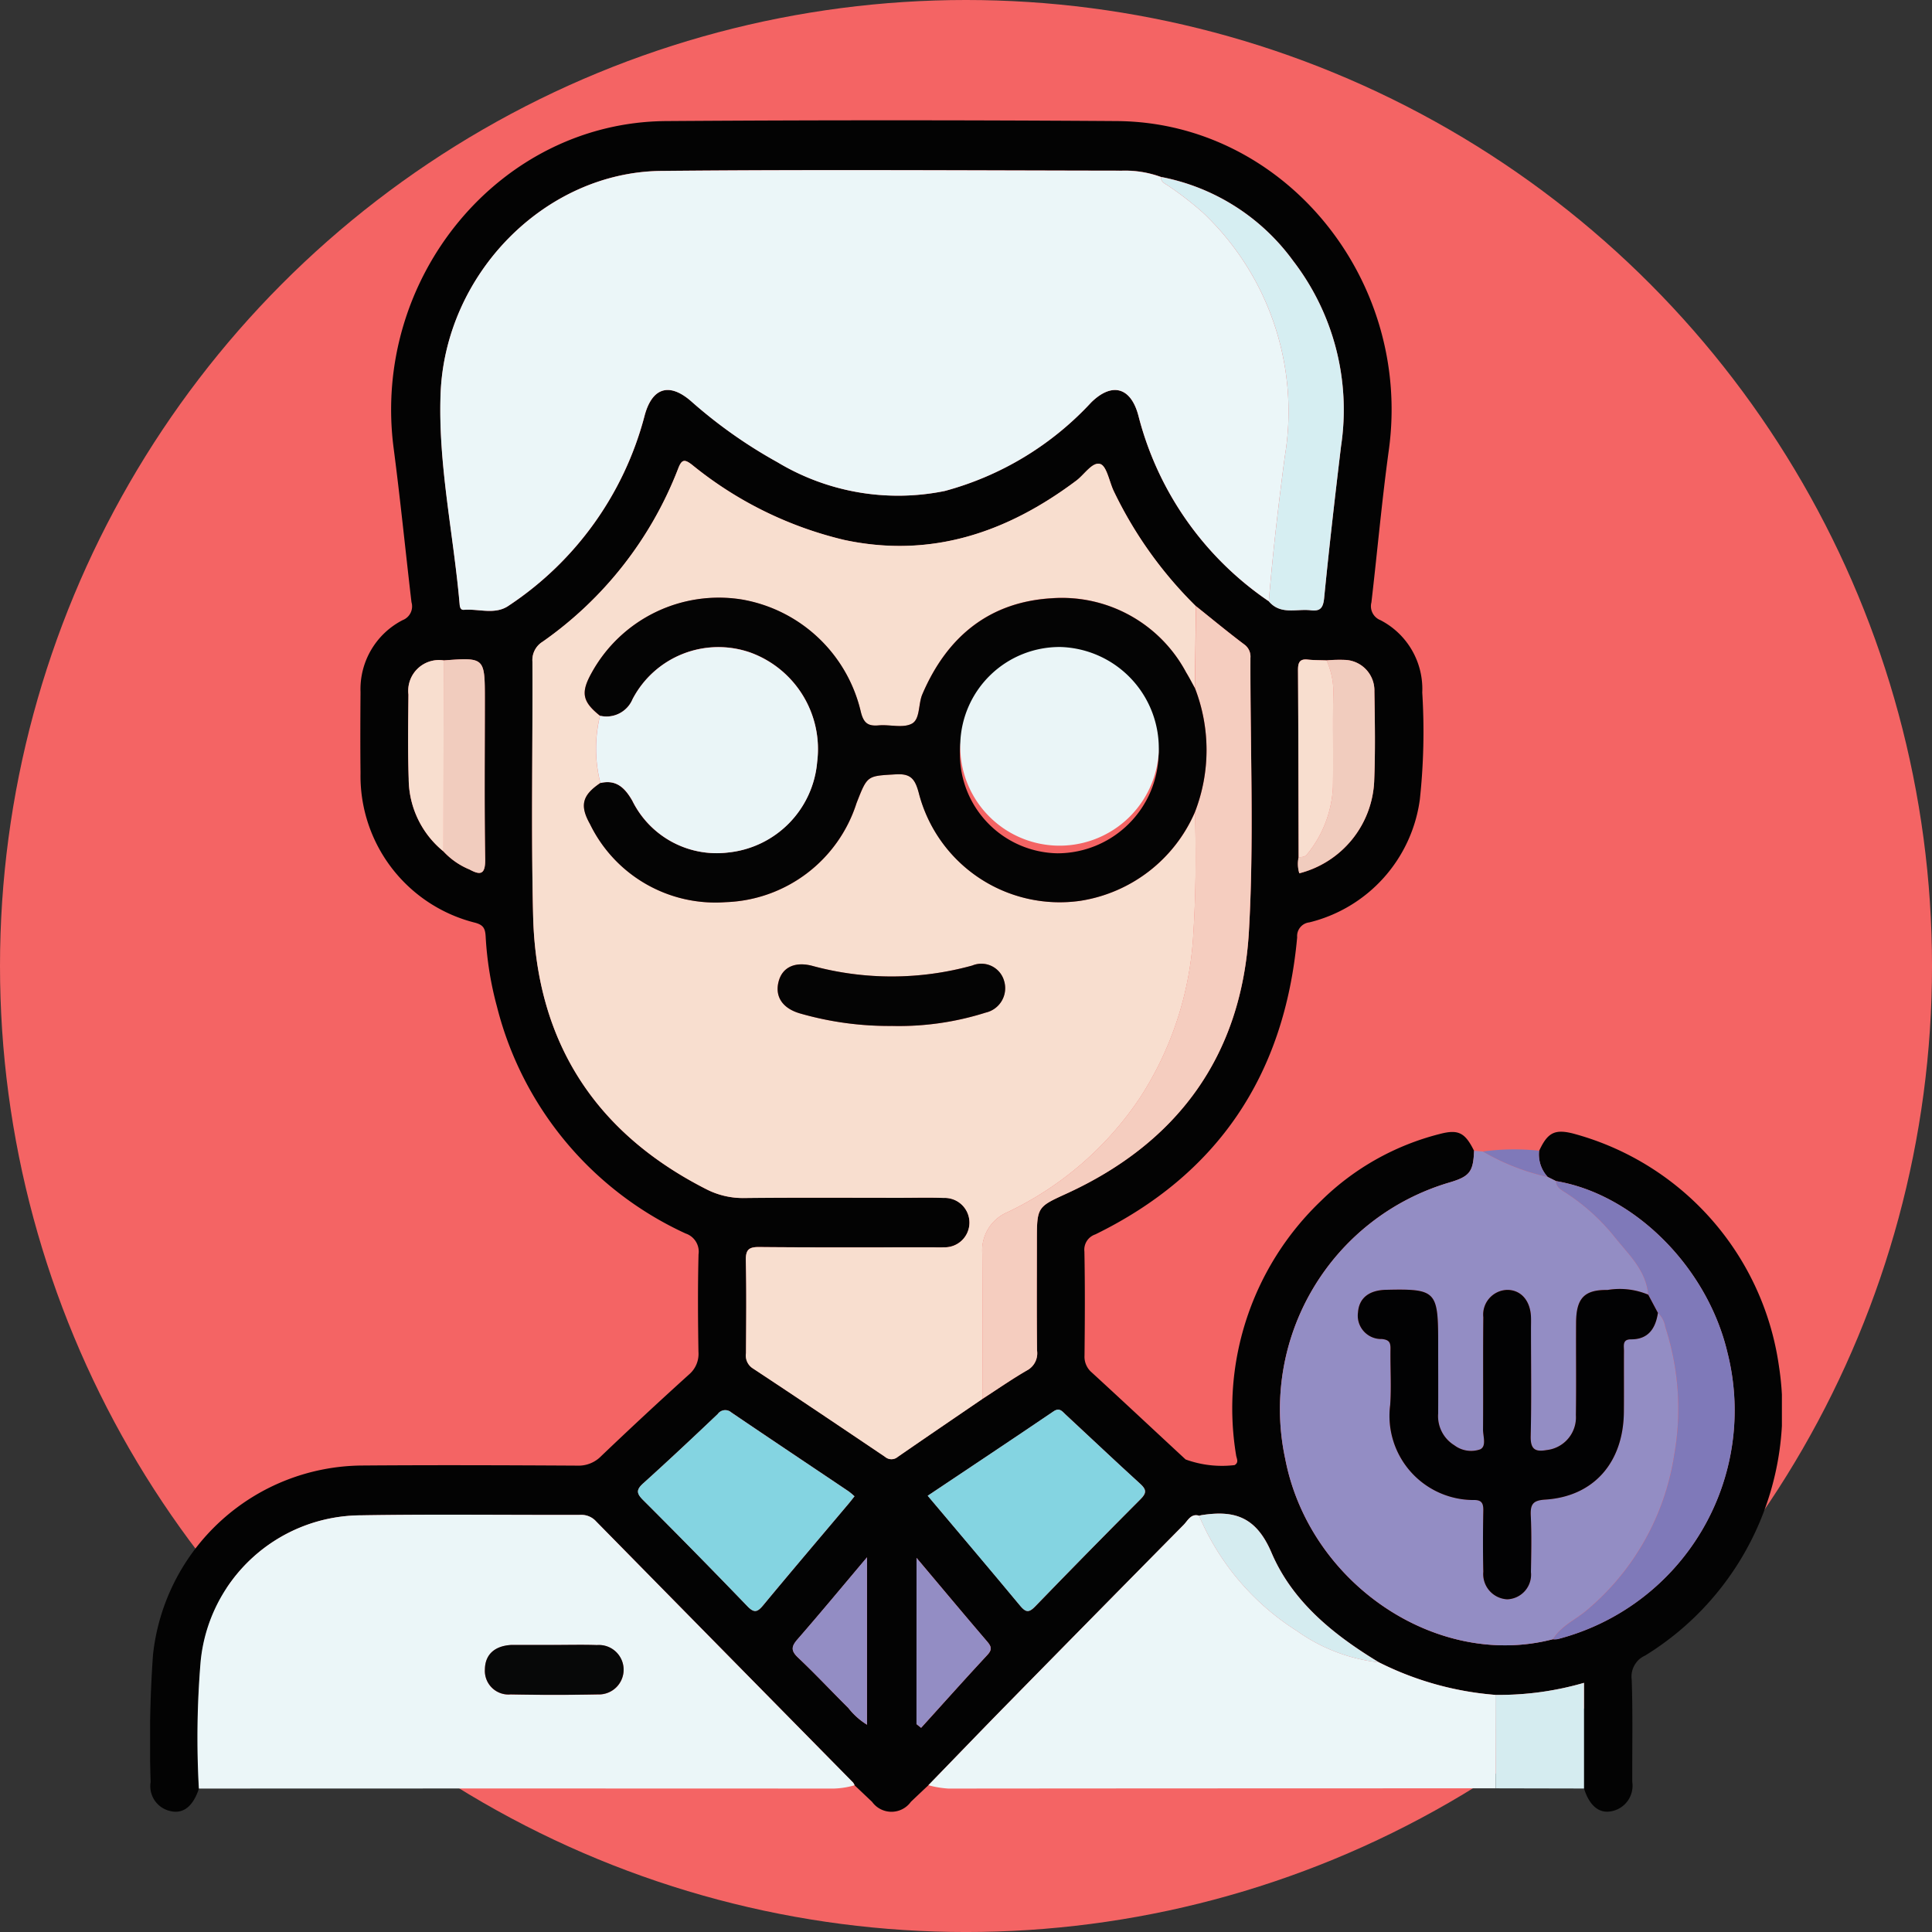 <svg xmlns="http://www.w3.org/2000/svg" xmlns:xlink="http://www.w3.org/1999/xlink" width="105.119" height="105.119" viewBox="0 0 105.119 105.119">
  <rect x="0" y="0" width="105.119" height="105.119" fill="#333333" stroke="none"/>
  <defs>
    <clipPath id="clip-path">
      <rect id="Rectángulo_313025" data-name="Rectángulo 313025" width="88.785" height="92.031" fill="none"/>
    </clipPath>
  </defs>
  <g id="Grupo_996301" data-name="Grupo 996301" transform="translate(-184.796 -1136.796)">
    <g id="Grupo_995637" data-name="Grupo 995637" transform="translate(184.796 1136.796)">
      <circle id="Elipse_8159" data-name="Elipse 8159" cx="52.56" cy="52.56" r="52.56" transform="translate(0 0)" fill="#f46464"/>
    </g>
    <g id="Grupo_996345" data-name="Grupo 996345" transform="translate(192.963 1143.34)">
      <g id="Grupo_996345-2" data-name="Grupo 996345" clip-path="url(#clip-path)">
        <path id="Trazado_660602" data-name="Trazado 660602" d="M75.579,56.068c.459-.99.848-1.188,1.844-.938a15.324,15.324,0,0,1,11.2,12.648,15.673,15.673,0,0,1-7.281,15.757,1.251,1.251,0,0,0-.729,1.306c.065,1.854.023,3.711.031,5.567a1.412,1.412,0,0,1-1.1,1.59c-.7.16-1.231-.293-1.525-1.23V85.019a16.591,16.591,0,0,1-4.818.656,17.048,17.048,0,0,1-6.333-1.768c-2.444-1.478-4.707-3.284-5.853-5.973-.842-1.976-2.038-2.308-3.771-2.045-.057.009-.112.024-.169.036-.444-.135-.611.265-.841.5q-4.8,4.862-9.593,9.743c-1.439,1.467-2.864,2.948-4.295,4.422-.317.3-.636.6-.951.9a1.3,1.3,0,0,1-2.111.005c-.316-.3-.634-.6-.951-.9a.64.64,0,0,0-.083-.151q-6.99-7.1-13.98-14.207a1.071,1.071,0,0,0-.836-.355c-3.986.013-7.974-.043-11.959.024a8.8,8.8,0,0,0-8.722,7.963,49.912,49.912,0,0,0-.095,6.9c-.309.944-.834,1.39-1.529,1.232a1.386,1.386,0,0,1-1.1-1.587A66.662,66.662,0,0,1,.157,83.5,11.526,11.526,0,0,1,11.541,73.194c3.9-.03,7.8-.016,11.706.006a1.713,1.713,0,0,0,1.3-.522q2.358-2.252,4.775-4.437a1.467,1.467,0,0,0,.513-1.236c-.028-1.766-.04-3.534.005-5.3a1.041,1.041,0,0,0-.7-1.134A18.569,18.569,0,0,1,18.872,48.225a18.373,18.373,0,0,1-.614-3.8c-.025-.445-.112-.646-.6-.771a8.231,8.231,0,0,1-6.209-8.139c-.016-1.467-.011-2.935,0-4.4a4.223,4.223,0,0,1,2.3-3.922.8.8,0,0,0,.472-.973c-.327-2.792-.606-5.59-.97-8.377C12.038,8.567,19.029.107,28.07.044q12.269-.085,24.539,0c9.08.065,16.068,8.594,14.789,17.9-.379,2.754-.625,5.527-.947,8.289a.815.815,0,0,0,.49.965,4.212,4.212,0,0,1,2.276,3.938,34.456,34.456,0,0,1-.132,5.826,7.986,7.986,0,0,1-6.009,6.68.748.748,0,0,0-.665.808c-.684,7.554-4.373,12.935-10.984,16.17a.875.875,0,0,0-.592.933c.036,1.886.026,3.773.006,5.659a1.124,1.124,0,0,0,.4.924c1.709,1.568,3.4,3.153,5.1,4.728a5.788,5.788,0,0,0,2.666.307c.256-.15.1-.368.079-.553a15.612,15.612,0,0,1,4.626-13.827,14.154,14.154,0,0,1,6.466-3.638c1-.261,1.367-.075,1.857.916-.041,1.15-.239,1.4-1.359,1.731a12.855,12.855,0,0,0-8.915,15.031c1.308,6.782,8.247,11.461,14.558,9.815a1.2,1.2,0,0,0,.257-.007,12.852,12.852,0,0,0,9.246-15.584c-1.091-4.643-5.068-8.624-9.329-9.337l-.451-.225a1.8,1.8,0,0,1-.469-1.428M62.491,40.1a1.737,1.737,0,0,0,.038.874A5.423,5.423,0,0,0,66.6,36c.069-1.641.04-3.288.013-4.931a1.664,1.664,0,0,0-1.566-1.708,7.885,7.885,0,0,0-1.034.025c-.344-.013-.689-.008-1.031-.044-.432-.046-.527.16-.525.569.021,3.394.025,6.787.034,10.181M15.973,29.388a1.673,1.673,0,0,0-1.916,1.86c-.015,1.526-.038,3.053.013,4.578a5.118,5.118,0,0,0,1.892,3.955,4,4,0,0,0,1.412.981c.6.325.871.288.857-.562-.048-2.889-.018-5.779-.018-8.668,0-2.308,0-2.308-2.24-2.142M55,3.08a5.683,5.683,0,0,0-2.123-.341c-8.352-.011-16.706-.068-25.057.013-6.324.062-11.778,5.6-12.012,12.153-.137,3.841.707,7.615,1.037,11.425.014.161.05.32.234.305.819-.067,1.7.294,2.45-.236a17.789,17.789,0,0,0,7.367-10.28c.4-1.563,1.332-1.877,2.527-.848a26.22,26.22,0,0,0,4.71,3.331,12.728,12.728,0,0,0,9.105,1.568A16.807,16.807,0,0,0,51.2,15.355c1.147-1.131,2.179-.828,2.583.759A17.422,17.422,0,0,0,60.87,26.173c.643.752,1.5.392,2.276.484.5.06.677-.1.732-.663.273-2.761.59-5.517.921-8.271A13.286,13.286,0,0,0,62.19,7.643,11.576,11.576,0,0,0,55,3.08M56.9,26.441A22.349,22.349,0,0,1,52.41,20.13c-.224-.5-.37-1.321-.714-1.426-.425-.129-.857.569-1.294.9-3.788,2.845-7.925,4.238-12.623,3.234a20.641,20.641,0,0,1-8.286-4.088c-.412-.318-.565-.312-.766.221a20.519,20.519,0,0,1-7.364,9.4,1.171,1.171,0,0,0-.559,1.084c.021,4.61-.074,9.223.038,13.829.169,6.939,3.452,11.845,9.428,14.88a4.356,4.356,0,0,0,2.078.472c2.831-.031,5.663-.013,8.495-.012.78,0,1.561-.023,2.34.008a1.344,1.344,0,1,1,.007,2.686c-.231.011-.462,0-.693,0-3.12,0-6.241.015-9.362-.014-.571-.005-.732.157-.719.746.038,1.676.018,3.353.009,5.029a.827.827,0,0,0,.364.822c2.408,1.59,4.8,3.2,7.2,4.816a.53.53,0,0,0,.691.005c1.531-1.061,3.072-2.107,4.611-3.157.805-.521,1.594-1.072,2.422-1.55a1.053,1.053,0,0,0,.546-1.082c-.023-2.006-.01-4.012-.009-6.018,0-1.794.043-1.8,1.61-2.517,5.985-2.738,9.528-7.443,9.925-14.242.289-4.953.069-9.938.084-14.908a.813.813,0,0,0-.354-.743c-.885-.666-1.74-1.375-2.606-2.068m-14.6,48.4c1.712,2.03,3.388,4,5.043,6,.294.354.471.369.8.032q2.849-2.945,5.74-5.844c.337-.337.324-.525-.021-.838-1.366-1.242-2.706-2.513-4.06-3.769-.182-.169-.324-.393-.654-.169-2.261,1.535-4.537,3.047-6.846,4.591m-3.984.027a3.748,3.748,0,0,0-.317-.266c-2.127-1.431-4.26-2.854-6.382-4.294a.5.5,0,0,0-.74.084c-1.341,1.272-2.687,2.538-4.059,3.775-.384.346-.366.54-.009.9q2.866,2.865,5.681,5.784c.368.382.547.323.857-.051,1.54-1.86,3.106-3.7,4.662-5.545.095-.112.183-.229.307-.384m.682,3.32c-1.343,1.591-2.544,3.041-3.779,4.458-.343.394-.371.624.029,1,.937.884,1.819,1.829,2.734,2.739a3.837,3.837,0,0,0,1.016.91Zm2.692.033v9.043l.251.2c1.2-1.322,2.384-2.655,3.6-3.96.269-.288.232-.454,0-.726-1.259-1.471-2.5-2.958-3.848-4.558" transform="translate(0 0)" fill="#030303"/>
        <path id="Trazado_660603" data-name="Trazado 660603" d="M7.5,225.608a49.912,49.912,0,0,1,.095-6.9,8.8,8.8,0,0,1,8.722-7.963c3.985-.067,7.973-.011,11.959-.024a1.073,1.073,0,0,1,.837.355q6.985,7.109,13.98,14.207a.653.653,0,0,1,.084.151,4.454,4.454,0,0,1-1.363.179q-17.156-.009-34.312,0m19.323-7.81H24.665c-.058,0-.116,0-.173,0-.909.054-1.419.53-1.428,1.33a1.284,1.284,0,0,0,1.395,1.361q2.377.046,4.756,0a1.345,1.345,0,1,0-.053-2.685c-.778-.026-1.556-.005-2.335-.007" transform="translate(-4.847 -134.842)" fill="#ebf6f8"/>
        <path id="Trazado_660604" data-name="Trazado 660604" d="M191.554,157.152l.451.225c.006.32.234.445.459.59a11.241,11.241,0,0,1,2.726,2.448c.749.945,1.7,1.791,1.827,3.138a4,4,0,0,0-2.207-.256c-1.271-.018-1.709.45-1.716,1.782-.009,1.677.014,3.354-.011,5.03a1.791,1.791,0,0,1-1.6,1.9c-.617.108-.877-.043-.86-.77.047-1.945.016-3.892.016-5.838,0-.21.006-.419,0-.629-.032-.9-.546-1.482-1.294-1.479a1.346,1.346,0,0,0-1.3,1.487c-.021,2.036,0,4.072-.015,6.108,0,.37.2.906-.154,1.081a1.508,1.508,0,0,1-1.407-.221,1.861,1.861,0,0,1-.881-1.733c.008-1.288,0-2.575,0-3.862,0-2.806-.118-2.924-2.837-2.864-.933.021-1.468.453-1.525,1.23a1.271,1.271,0,0,0,1.3,1.447c.387.046.474.175.468.54-.018,1.018.053,2.04-.017,3.053a4.578,4.578,0,0,0,4.54,5.167c.434-.008.536.167.528.58-.021,1.108-.024,2.216,0,3.323a1.375,1.375,0,0,0,1.3,1.5,1.343,1.343,0,0,0,1.291-1.487c.018-1.018.042-2.038-.008-3.053-.031-.643.125-.844.792-.886,2.63-.165,4.248-2.013,4.273-4.768.01-1.108,0-2.216.005-3.323,0-.279-.1-.632.378-.628.928.008,1.337-.567,1.47-1.439a1.357,1.357,0,0,1,.4.77,14.371,14.371,0,0,1,.482,6.97,13.748,13.748,0,0,1-4.7,8.393c-.627.551-1.437.873-1.9,1.626-6.31,1.645-13.25-3.033-14.558-9.815a12.855,12.855,0,0,1,8.915-15.031c1.12-.33,1.317-.581,1.359-1.731l.478.039a12.267,12.267,0,0,0,3.529,1.385" transform="translate(-115.507 -99.657)" fill="#938dc4"/>
        <path id="Trazado_660605" data-name="Trazado 660605" d="M121.862,225.484c1.431-1.474,2.856-2.956,4.295-4.422q4.788-4.88,9.592-9.743c.23-.233.4-.633.841-.5a13.792,13.792,0,0,0,5.321,6.268,9.519,9.519,0,0,0,4.472,1.714,17.048,17.048,0,0,0,6.333,1.768q.007,2.542.015,5.084-14.884,0-29.768.013a5.137,5.137,0,0,1-1.1-.183" transform="translate(-79.517 -134.895)" fill="#ebf6f8"/>
        <path id="Trazado_660606" data-name="Trazado 660606" d="M210.668,241.864q-.008-2.542-.015-5.084a16.59,16.59,0,0,0,4.818-.656v5.75l-4.8-.01" transform="translate(-137.454 -151.106)" fill="#d5ecf0"/>
        <path id="Trazado_660607" data-name="Trazado 660607" d="M212.225,157a12.267,12.267,0,0,1-3.529-1.385,12.626,12.626,0,0,1,3.06-.042,1.8,1.8,0,0,0,.469,1.428" transform="translate(-136.177 -99.507)" fill="#7f79b9"/>
        <path id="Trazado_660608" data-name="Trazado 660608" d="M84.32,102.509c-1.538,1.051-3.079,2.1-4.61,3.157a.529.529,0,0,1-.691-.005c-2.393-1.613-4.788-3.226-7.2-4.816a.827.827,0,0,1-.364-.822c.009-1.676.029-3.353-.009-5.029-.014-.589.148-.752.719-.746,3.12.029,6.241.014,9.362.014.231,0,.463.008.693,0a1.344,1.344,0,1,0-.007-2.686c-.779-.031-1.56-.008-2.34-.008-2.832,0-5.664-.018-8.495.012A4.357,4.357,0,0,1,69.3,91.1c-5.976-3.035-9.259-7.941-9.428-14.88-.112-4.607-.017-9.219-.038-13.829a1.17,1.17,0,0,1,.559-1.084,20.518,20.518,0,0,0,7.364-9.4c.2-.533.354-.539.766-.221a20.645,20.645,0,0,0,8.287,4.088c4.7,1,8.834-.39,12.622-3.234.437-.328.869-1.027,1.294-.9.343.1.489.921.714,1.426a22.335,22.335,0,0,0,4.494,6.311l-.058,4.451c-.157-.283-.305-.572-.474-.848a7.655,7.655,0,0,0-7.318-4.039c-3.356.2-5.681,2.056-7.038,5.235-.229.537-.111,1.358-.578,1.6-.489.251-1.187.035-1.789.088-.577.051-.829-.105-.983-.755a8.059,8.059,0,0,0-6.453-6.09,7.9,7.9,0,0,0-8.177,3.966c-.616,1.1-.525,1.582.442,2.356A7.549,7.549,0,0,0,63.53,69c-.973.656-1.135,1.21-.558,2.235a7.585,7.585,0,0,0,7.382,4.246,7.748,7.748,0,0,0,7.117-5.385c.6-1.528.568-1.476,2.141-1.57.814-.049,1.044.263,1.245,1a7.918,7.918,0,0,0,8.776,5.884,8.163,8.163,0,0,0,6.253-4.829c.058,2.206.052,4.4-.09,6.615a18.185,18.185,0,0,1-2.913,8.941,17.9,17.9,0,0,1-7.213,6.218,2.257,2.257,0,0,0-1.356,2.26c.02,2.631.008,5.263.009,7.894M79.374,82.217a15.619,15.619,0,0,0,5.124-.726A1.361,1.361,0,0,0,85.5,79.785a1.286,1.286,0,0,0-1.735-.856,16.448,16.448,0,0,1-8.728.012c-.936-.237-1.61.092-1.81.854-.214.819.21,1.47,1.181,1.745a17.489,17.489,0,0,0,4.961.675" transform="translate(-39.033 -32.939)" fill="#f8decf"/>
        <path id="Trazado_660609" data-name="Trazado 660609" d="M90.517,30.985a17.421,17.421,0,0,1-7.086-10.059c-.4-1.586-1.436-1.889-2.583-.758a16.809,16.809,0,0,1-7.968,4.816,12.731,12.731,0,0,1-9.105-1.568,26.256,26.256,0,0,1-4.71-3.331c-1.195-1.029-2.126-.715-2.527.848a17.788,17.788,0,0,1-7.367,10.28c-.747.531-1.631.169-2.45.237-.183.015-.22-.144-.234-.3-.329-3.812-1.174-7.585-1.037-11.426.235-6.555,5.688-12.092,12.012-12.153,8.352-.082,16.7-.024,25.057-.013a5.691,5.691,0,0,1,2.123.341c0,.3.247.365.431.5a17.878,17.878,0,0,1,1.86,1.443,14.89,14.89,0,0,1,4.45,13.274c-.345,2.618-.653,5.24-.868,7.873" transform="translate(-29.647 -4.813)" fill="#ebf6f8"/>
        <path id="Trazado_660610" data-name="Trazado 660610" d="M130.311,116.563c0-2.631.011-5.262-.009-7.893a2.258,2.258,0,0,1,1.356-2.26,17.9,17.9,0,0,0,7.213-6.219,18.18,18.18,0,0,0,2.913-8.941c.142-2.209.148-4.408.09-6.615a9.321,9.321,0,0,0,0-6.749q.029-2.226.058-4.451c.866.693,1.721,1.4,2.606,2.068a.813.813,0,0,1,.354.744c-.015,4.971.2,9.955-.085,14.908-.4,6.8-3.94,11.5-9.925,14.241-1.567.718-1.61.723-1.61,2.517,0,2.006-.013,4.012.009,6.018a1.053,1.053,0,0,1-.545,1.082c-.828.478-1.617,1.029-2.423,1.549" transform="translate(-85.024 -46.994)" fill="#f5cdbf"/>
        <path id="Trazado_660611" data-name="Trazado 660611" d="M121.751,199.524c2.309-1.545,4.585-3.057,6.846-4.591.33-.224.472,0,.654.169,1.353,1.256,2.694,2.527,4.06,3.769.344.313.357.5.02.838q-2.892,2.9-5.74,5.844c-.326.338-.5.322-.8-.032-1.655-1.992-3.331-3.966-5.043-6" transform="translate(-79.444 -124.685)" fill="#84d4e1"/>
        <path id="Trazado_660612" data-name="Trazado 660612" d="M88.166,199.6c-.123.154-.212.272-.306.384-1.556,1.847-3.122,3.685-4.663,5.545-.31.374-.489.433-.857.051q-2.812-2.922-5.68-5.784c-.357-.358-.375-.551.009-.9,1.371-1.237,2.718-2.5,4.058-3.775a.5.5,0,0,1,.74-.084c2.122,1.44,4.255,2.862,6.382,4.293a3.822,3.822,0,0,1,.317.267" transform="translate(-49.843 -124.729)" fill="#84d4e1"/>
        <path id="Trazado_660613" data-name="Trazado 660613" d="M224.833,166.484c-.123-1.347-1.078-2.193-1.827-3.138a11.241,11.241,0,0,0-2.726-2.448c-.226-.146-.453-.27-.459-.59,4.26.713,8.237,4.693,9.328,9.337a12.852,12.852,0,0,1-9.246,15.584,1.2,1.2,0,0,1-.257.007c.464-.753,1.274-1.075,1.9-1.626a13.746,13.746,0,0,0,4.7-8.393,14.371,14.371,0,0,0-.481-6.97,1.359,1.359,0,0,0-.4-.77l-.529-.993" transform="translate(-143.322 -102.587)" fill="#7f79b9"/>
        <path id="Trazado_660614" data-name="Trazado 660614" d="M164.143,31.644c.215-2.633.523-5.255.868-7.873A14.89,14.89,0,0,0,160.56,10.5a17.878,17.878,0,0,0-1.86-1.443c-.184-.138-.429-.2-.431-.5a11.576,11.576,0,0,1,7.194,4.564,13.284,13.284,0,0,1,2.609,10.079c-.33,2.754-.648,5.51-.92,8.271-.055.56-.232.723-.732.663-.774-.092-1.634.268-2.276-.484" transform="translate(-103.273 -5.472)" fill="#d6eef2"/>
        <path id="Trazado_660615" data-name="Trazado 660615" d="M45.946,81.508c2.24-.165,2.24-.165,2.24,2.142,0,2.89-.03,5.78.018,8.669.014.85-.262.887-.857.562a4,4,0,0,1-1.412-.981Z" transform="translate(-29.973 -52.12)" fill="#f1ccbe"/>
        <path id="Trazado_660616" data-name="Trazado 660616" d="M181.289,81.555a7.823,7.823,0,0,1,1.034-.024,1.663,1.663,0,0,1,1.566,1.708c.027,1.644.056,3.29-.013,4.931a5.424,5.424,0,0,1-4.071,4.966,1.738,1.738,0,0,1-.038-.874c.171-.007.341,0,.466-.165a6.214,6.214,0,0,0,1.4-3.654c.026-1.635-.012-3.272.016-4.907a4.191,4.191,0,0,0-.361-1.98" transform="translate(-117.277 -52.167)" fill="#f1ccbe"/>
        <path id="Trazado_660617" data-name="Trazado 660617" d="M104.657,217.15v9.108a3.831,3.831,0,0,1-1.016-.91c-.915-.909-1.8-1.855-2.734-2.739-.4-.378-.372-.608-.029-1,1.235-1.417,2.435-2.866,3.779-4.458" transform="translate(-65.652 -138.963)" fill="#938dc4"/>
        <path id="Trazado_660618" data-name="Trazado 660618" d="M174.038,218.647a9.519,9.519,0,0,1-4.472-1.714,13.792,13.792,0,0,1-5.321-6.268c.056-.012.112-.027.169-.036,1.733-.263,2.928.069,3.771,2.045,1.146,2.689,3.41,4.494,5.853,5.973" transform="translate(-107.173 -134.74)" fill="#d5ecf0"/>
        <path id="Trazado_660619" data-name="Trazado 660619" d="M120,217.242c1.347,1.6,2.589,3.087,3.848,4.558.233.272.27.438,0,.726-1.214,1.306-2.4,2.638-3.6,3.96l-.251-.2Z" transform="translate(-78.299 -139.022)" fill="#938dc4"/>
        <path id="Trazado_660620" data-name="Trazado 660620" d="M181.294,81.531a4.191,4.191,0,0,1,.361,1.98c-.028,1.635.01,3.272-.016,4.907a6.214,6.214,0,0,1-1.4,3.654c-.125.167-.295.158-.466.165-.009-3.394-.013-6.787-.034-10.181,0-.409.092-.615.525-.569.342.037.687.031,1.031.044" transform="translate(-117.282 -52.143)" fill="#f8decf"/>
        <path id="Trazado_660621" data-name="Trazado 660621" d="M42.334,81.619l-.011,10.392a5.118,5.118,0,0,1-1.892-3.954c-.051-1.524-.028-3.052-.013-4.578a1.673,1.673,0,0,1,1.916-1.86" transform="translate(-26.361 -52.231)" fill="#f8decf"/>
        <path id="Trazado_660622" data-name="Trazado 660622" d="M56.188,230.385c.778,0,1.557-.02,2.335.006a1.345,1.345,0,1,1,.053,2.685q-2.377.047-4.756,0a1.284,1.284,0,0,1-1.395-1.361c.009-.8.519-1.276,1.428-1.33.057,0,.115,0,.173,0h2.162" transform="translate(-34.208 -147.429)" fill="#070808"/>
        <path id="Trazado_660623" data-name="Trazado 660623" d="M204.916,176.954l.529.993c-.133.871-.542,1.446-1.47,1.439-.475,0-.377.349-.378.628-.007,1.108.005,2.216-.005,3.323-.025,2.755-1.644,4.6-4.273,4.768-.668.042-.824.243-.792.886.049,1.015.026,2.035.008,3.053a1.343,1.343,0,0,1-1.291,1.487,1.375,1.375,0,0,1-1.3-1.5c-.025-1.108-.021-2.216,0-3.323.008-.413-.093-.588-.528-.58a4.577,4.577,0,0,1-4.539-5.167c.071-1.013,0-2.035.017-3.053.007-.365-.081-.495-.468-.54a1.271,1.271,0,0,1-1.3-1.447c.057-.777.592-1.208,1.525-1.23,2.719-.061,2.837.058,2.837,2.864,0,1.287.007,2.575,0,3.862a1.86,1.86,0,0,0,.881,1.733,1.508,1.508,0,0,0,1.407.221c.354-.174.15-.71.153-1.081.016-2.036-.006-4.072.015-6.108a1.345,1.345,0,0,1,1.3-1.487c.748,0,1.262.583,1.294,1.479.008.21,0,.419,0,.629,0,1.946.031,3.893-.016,5.838-.018.727.242.879.859.77a1.791,1.791,0,0,0,1.6-1.9c.025-1.676,0-3.353.011-5.03.007-1.332.445-1.8,1.716-1.782a4,4,0,0,1,2.207.256" transform="translate(-123.405 -113.057)" fill="#020203"/>
        <path id="Trazado_660624" data-name="Trazado 660624" d="M101.173,77.083a9.323,9.323,0,0,1,0,6.75,8.162,8.162,0,0,1-6.252,4.829,7.918,7.918,0,0,1-8.776-5.884c-.2-.74-.431-1.051-1.244-1-1.572.094-1.542.041-2.141,1.57a7.748,7.748,0,0,1-7.117,5.385,7.586,7.586,0,0,1-7.382-4.246c-.577-1.024-.415-1.578.559-2.235.848-.2,1.325.239,1.739.963a5.116,5.116,0,0,0,5.212,2.815A5.411,5.411,0,0,0,80.62,81.1a5.587,5.587,0,0,0-3.63-5.952,5.267,5.267,0,0,0-6.411,2.534,1.537,1.537,0,0,1-1.776.906c-.966-.774-1.057-1.26-.441-2.355a7.9,7.9,0,0,1,8.177-3.966,8.059,8.059,0,0,1,6.453,6.09c.155.65.406.806.983.756.6-.053,1.3.163,1.79-.088.467-.239.349-1.06.578-1.6C87.7,74.251,90.025,72.4,93.381,72.2a7.655,7.655,0,0,1,7.318,4.039c.169.276.316.565.474.848M99.2,80.591a5.407,5.407,0,1,0-5.5,5.484,5.514,5.514,0,0,0,5.5-5.484" transform="translate(-44.326 -46.191)" fill="#040404"/>
        <path id="Trazado_660625" data-name="Trazado 660625" d="M70.037,83.335a1.536,1.536,0,0,0,1.776-.907A5.268,5.268,0,0,1,78.224,79.9a5.588,5.588,0,0,1,3.63,5.952,5.412,5.412,0,0,1-4.846,4.924A5.116,5.116,0,0,1,71.8,87.956c-.414-.724-.892-1.159-1.739-.963a7.553,7.553,0,0,1-.02-3.658" transform="translate(-45.56 -50.935)" fill="#eaf5f7"/>
        <path id="Trazado_660626" data-name="Trazado 660626" d="M104.46,130.882a17.488,17.488,0,0,1-4.961-.675c-.972-.275-1.4-.926-1.181-1.746.2-.762.873-1.091,1.809-.854a16.443,16.443,0,0,0,8.728-.013,1.286,1.286,0,0,1,1.735.856,1.361,1.361,0,0,1-1.006,1.705,15.6,15.6,0,0,1-5.123.726" transform="translate(-64.118 -81.605)" fill="#040404"/>
        <path id="Trazado_660627" data-name="Trazado 660627" d="M137.645,85.335a5.405,5.405,0,1,1-5.332-5.742,5.515,5.515,0,0,1,5.332,5.742" transform="translate(-82.767 -50.934)" fill="#eaf5f7"/>
      </g>
    </g>
  </g>
</svg>
